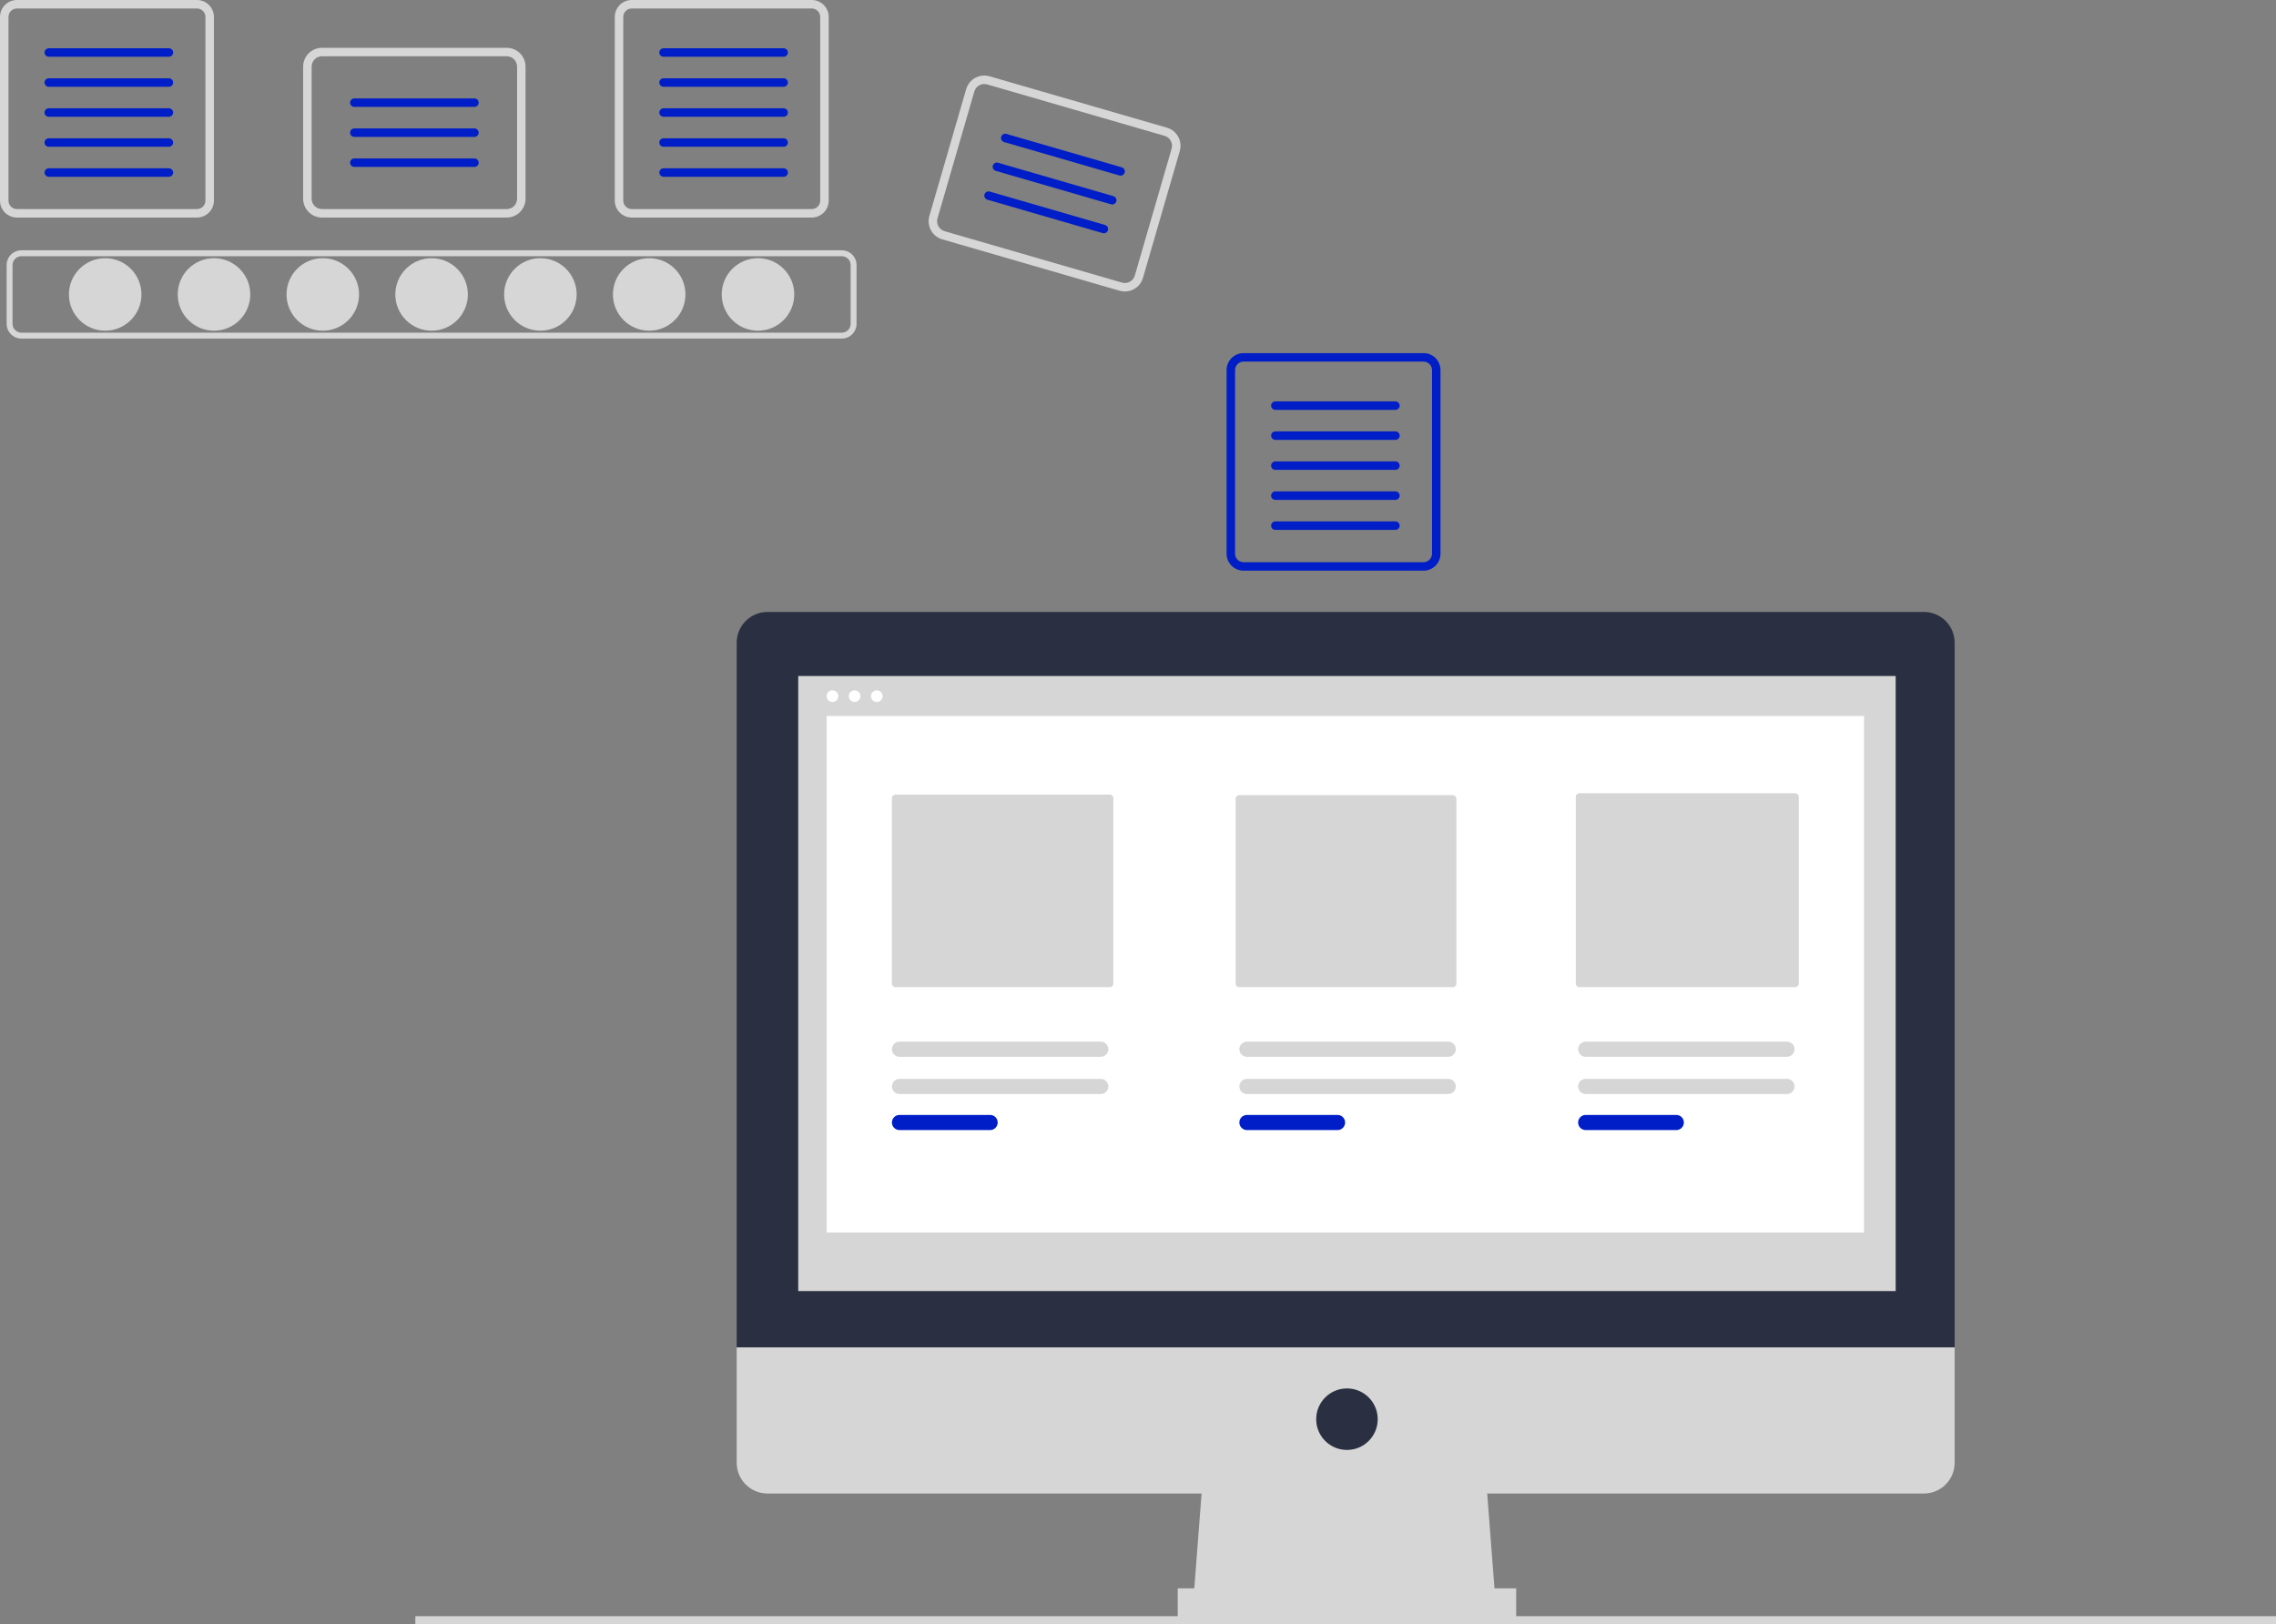 <svg width="461" height="329" viewBox="0 0 461 329" fill="none" xmlns="http://www.w3.org/2000/svg">
<rect x="0" y="0" width="461" height="329" fill="#808080" stroke="none"/>
<g clip-path="url(#clip0)">
<path d="M21.307 66.986C25.364 66.986 28.652 63.699 28.652 59.644C28.652 55.589 25.364 52.302 21.307 52.302C17.25 52.302 13.961 55.589 13.961 59.644C13.961 63.699 17.25 66.986 21.307 66.986Z" fill="#D6D6D6"/>
<path d="M43.344 66.986C47.401 66.986 50.69 63.699 50.69 59.644C50.69 55.589 47.401 52.302 43.344 52.302C39.287 52.302 35.998 55.589 35.998 59.644C35.998 63.699 39.287 66.986 43.344 66.986Z" fill="#D6D6D6"/>
<path d="M65.381 66.986C69.438 66.986 72.727 63.699 72.727 59.644C72.727 55.589 69.438 52.302 65.381 52.302C61.324 52.302 58.035 55.589 58.035 59.644C58.035 63.699 61.324 66.986 65.381 66.986Z" fill="#D6D6D6"/>
<path d="M87.418 66.986C91.475 66.986 94.764 63.699 94.764 59.644C94.764 55.589 91.475 52.302 87.418 52.302C83.361 52.302 80.072 55.589 80.072 59.644C80.072 63.699 83.361 66.986 87.418 66.986Z" fill="#D6D6D6"/>
<path d="M109.455 66.986C113.512 66.986 116.801 63.699 116.801 59.644C116.801 55.589 113.512 52.302 109.455 52.302C105.398 52.302 102.109 55.589 102.109 59.644C102.109 63.699 105.398 66.986 109.455 66.986Z" fill="#D6D6D6"/>
<path d="M131.492 66.986C135.549 66.986 138.838 63.699 138.838 59.644C138.838 55.589 135.549 52.302 131.492 52.302C127.435 52.302 124.146 55.589 124.146 59.644C124.146 63.699 127.435 66.986 131.492 66.986Z" fill="#D6D6D6"/>
<path d="M153.529 66.986C157.586 66.986 160.875 63.699 160.875 59.644C160.875 55.589 157.586 52.302 153.529 52.302C149.472 52.302 146.184 55.589 146.184 59.644C146.184 63.699 149.472 66.986 153.529 66.986Z" fill="#D6D6D6"/>
<path d="M170.504 68.585H4.331C3.539 68.584 2.779 68.269 2.218 67.709C1.658 67.149 1.343 66.39 1.342 65.597V53.691C1.343 52.899 1.658 52.139 2.218 51.579C2.779 51.019 3.539 50.704 4.331 50.703H170.504C171.296 50.704 172.056 51.019 172.617 51.579C173.177 52.139 173.492 52.899 173.493 53.691V65.597C173.492 66.39 173.177 67.149 172.617 67.709C172.056 68.269 171.296 68.584 170.504 68.585ZM4.331 51.898C3.856 51.899 3.4 52.088 3.063 52.424C2.727 52.76 2.538 53.216 2.538 53.691V65.597C2.538 66.073 2.727 66.528 3.063 66.865C3.4 67.201 3.856 67.39 4.331 67.39H170.504C170.979 67.39 171.435 67.201 171.772 66.865C172.108 66.528 172.297 66.073 172.297 65.597V53.691C172.297 53.216 172.108 52.76 171.772 52.424C171.435 52.088 170.979 51.899 170.504 51.898L4.331 51.898Z" fill="#D6D6D6"/>
<path d="M39.894 1.717C40.349 1.717 40.786 1.898 41.108 2.22C41.43 2.542 41.611 2.978 41.611 3.433V40.635C41.611 41.09 41.43 41.526 41.108 41.848C40.786 42.17 40.349 42.351 39.894 42.351H3.435C2.98 42.351 2.543 42.17 2.221 41.848C1.899 41.526 1.718 41.09 1.718 40.635V3.433C1.718 2.978 1.899 2.542 2.221 2.22C2.543 1.898 2.98 1.717 3.435 1.717H39.894V1.717ZM39.894 2.46579e-05H3.435C2.524 2.46579e-05 1.65 0.362 1.006 1.006C0.362 1.65 0 2.523 0 3.433V40.635C0 41.545 0.362 42.419 1.006 43.062C1.65 43.706 2.524 44.068 3.435 44.068H39.894C40.805 44.068 41.679 43.706 42.323 43.062C42.967 42.419 43.329 41.545 43.329 40.635V3.433C43.329 2.523 42.967 1.65 42.323 1.006C41.679 0.362 40.805 1.42861e-06 39.894 0V2.46579e-05Z" fill="#D6D6D6"/>
<path d="M34.207 11.495H9.882C9.768 11.496 9.656 11.474 9.551 11.431C9.447 11.388 9.351 11.325 9.271 11.245C9.191 11.166 9.127 11.071 9.083 10.966C9.04 10.862 9.018 10.75 9.018 10.637C9.018 10.524 9.04 10.412 9.083 10.307C9.127 10.203 9.191 10.108 9.271 10.028C9.351 9.948 9.447 9.885 9.551 9.842C9.656 9.799 9.768 9.778 9.882 9.778H34.207C34.32 9.778 34.432 9.799 34.537 9.842C34.642 9.885 34.737 9.948 34.817 10.028C34.898 10.108 34.961 10.203 35.005 10.307C35.048 10.412 35.071 10.524 35.071 10.637C35.071 10.75 35.048 10.862 35.005 10.966C34.961 11.071 34.898 11.166 34.817 11.245C34.737 11.325 34.642 11.388 34.537 11.431C34.432 11.474 34.32 11.496 34.207 11.495Z" fill="#001EC8"/>
<path d="M34.207 17.574H9.882C9.768 17.575 9.656 17.553 9.551 17.51C9.447 17.468 9.351 17.404 9.271 17.325C9.191 17.245 9.127 17.15 9.083 17.046C9.04 16.941 9.018 16.829 9.018 16.716C9.018 16.603 9.04 16.491 9.083 16.386C9.127 16.282 9.191 16.187 9.271 16.107C9.351 16.027 9.447 15.964 9.551 15.921C9.656 15.878 9.768 15.857 9.882 15.857H34.207C34.32 15.857 34.432 15.878 34.537 15.921C34.642 15.964 34.737 16.027 34.817 16.107C34.898 16.187 34.961 16.282 35.005 16.386C35.048 16.491 35.071 16.603 35.071 16.716C35.071 16.829 35.048 16.941 35.005 17.046C34.961 17.15 34.898 17.245 34.817 17.325C34.737 17.404 34.642 17.468 34.537 17.51C34.432 17.553 34.32 17.575 34.207 17.574Z" fill="#001EC8"/>
<path d="M34.207 23.652H9.882C9.768 23.653 9.656 23.631 9.551 23.588C9.447 23.546 9.351 23.483 9.271 23.403C9.191 23.323 9.127 23.228 9.083 23.124C9.04 23.019 9.018 22.907 9.018 22.794C9.018 22.681 9.04 22.569 9.083 22.464C9.127 22.36 9.191 22.265 9.271 22.185C9.351 22.105 9.447 22.042 9.551 21.999C9.656 21.957 9.768 21.935 9.882 21.936H34.207C34.32 21.935 34.432 21.957 34.537 21.999C34.642 22.042 34.737 22.105 34.817 22.185C34.898 22.265 34.961 22.36 35.005 22.464C35.048 22.569 35.071 22.681 35.071 22.794C35.071 22.907 35.048 23.019 35.005 23.124C34.961 23.228 34.898 23.323 34.817 23.403C34.737 23.483 34.642 23.546 34.537 23.588C34.432 23.631 34.32 23.653 34.207 23.652Z" fill="#001EC8"/>
<path d="M34.207 29.73H9.882C9.768 29.731 9.656 29.709 9.551 29.667C9.447 29.624 9.351 29.561 9.271 29.481C9.191 29.401 9.127 29.306 9.083 29.202C9.04 29.097 9.018 28.985 9.018 28.872C9.018 28.759 9.04 28.647 9.083 28.542C9.127 28.438 9.191 28.343 9.271 28.263C9.351 28.183 9.447 28.12 9.551 28.078C9.656 28.035 9.768 28.013 9.882 28.014H34.207C34.32 28.013 34.432 28.035 34.537 28.078C34.642 28.12 34.737 28.183 34.817 28.263C34.898 28.343 34.961 28.438 35.005 28.542C35.048 28.647 35.071 28.759 35.071 28.872C35.071 28.985 35.048 29.097 35.005 29.202C34.961 29.306 34.898 29.401 34.817 29.481C34.737 29.561 34.642 29.624 34.537 29.667C34.432 29.709 34.32 29.731 34.207 29.73Z" fill="#001EC8"/>
<path d="M34.207 35.809H9.882C9.654 35.809 9.436 35.719 9.275 35.558C9.114 35.397 9.023 35.179 9.023 34.951C9.023 34.724 9.114 34.505 9.275 34.344C9.436 34.183 9.654 34.093 9.882 34.093H34.207C34.435 34.093 34.654 34.183 34.815 34.344C34.976 34.505 35.066 34.724 35.066 34.951C35.066 35.179 34.976 35.397 34.815 35.558C34.654 35.719 34.435 35.809 34.207 35.809Z" fill="#001EC8"/>
<path d="M164.417 1.717C164.873 1.717 165.309 1.898 165.631 2.22C165.953 2.542 166.134 2.978 166.135 3.433V40.635C166.134 41.09 165.953 41.526 165.631 41.848C165.309 42.17 164.873 42.351 164.417 42.351H127.959C127.503 42.351 127.067 42.17 126.745 41.848C126.423 41.526 126.242 41.09 126.241 40.635V3.433C126.242 2.978 126.423 2.542 126.745 2.22C127.067 1.898 127.503 1.717 127.959 1.717H164.417V1.717ZM164.417 2.46579e-05H127.959C127.048 2.46579e-05 126.174 0.362 125.53 1.006C124.885 1.65 124.523 2.523 124.523 3.433V40.635C124.523 41.545 124.885 42.419 125.53 43.062C126.174 43.706 127.048 44.068 127.959 44.068H164.417C165.328 44.068 166.202 43.706 166.846 43.062C167.491 42.419 167.853 41.545 167.853 40.635V3.433C167.853 2.523 167.491 1.65 166.846 1.006C166.202 0.362 165.328 0 164.417 0V2.46579e-05Z" fill="#D6D6D6"/>
<path d="M158.73 11.495H134.405C134.292 11.496 134.18 11.474 134.075 11.431C133.97 11.388 133.875 11.325 133.794 11.245C133.714 11.166 133.65 11.071 133.607 10.966C133.563 10.862 133.541 10.75 133.541 10.637C133.541 10.524 133.563 10.412 133.607 10.307C133.65 10.203 133.714 10.108 133.794 10.028C133.875 9.948 133.97 9.885 134.075 9.842C134.18 9.799 134.292 9.778 134.405 9.778H158.73C158.957 9.78 159.174 9.871 159.334 10.032C159.494 10.192 159.584 10.41 159.584 10.637C159.584 10.863 159.494 11.081 159.334 11.242C159.174 11.403 158.957 11.494 158.73 11.495H158.73Z" fill="#001EC8"/>
<path d="M158.73 17.574H134.405C134.292 17.575 134.18 17.553 134.075 17.51C133.97 17.468 133.875 17.404 133.794 17.325C133.714 17.245 133.65 17.15 133.607 17.046C133.563 16.941 133.541 16.829 133.541 16.716C133.541 16.603 133.563 16.491 133.607 16.386C133.65 16.282 133.714 16.187 133.794 16.107C133.875 16.027 133.97 15.964 134.075 15.921C134.18 15.878 134.292 15.857 134.405 15.857H158.73C158.957 15.859 159.174 15.95 159.334 16.111C159.494 16.271 159.584 16.489 159.584 16.716C159.584 16.942 159.494 17.16 159.334 17.321C159.174 17.482 158.957 17.573 158.73 17.574H158.73Z" fill="#001EC8"/>
<path d="M158.73 23.652H134.405C134.292 23.653 134.18 23.631 134.075 23.588C133.97 23.546 133.875 23.483 133.794 23.403C133.714 23.323 133.65 23.228 133.607 23.124C133.563 23.019 133.541 22.907 133.541 22.794C133.541 22.681 133.563 22.569 133.607 22.464C133.65 22.36 133.714 22.265 133.794 22.185C133.875 22.105 133.97 22.042 134.075 21.999C134.18 21.957 134.292 21.935 134.405 21.936H158.73C158.957 21.937 159.174 22.028 159.334 22.189C159.494 22.35 159.584 22.567 159.584 22.794C159.584 23.021 159.494 23.238 159.334 23.399C159.174 23.56 158.957 23.651 158.73 23.652H158.73Z" fill="#001EC8"/>
<path d="M158.73 29.73H134.405C134.292 29.731 134.18 29.709 134.075 29.667C133.97 29.624 133.875 29.561 133.794 29.481C133.714 29.401 133.65 29.306 133.607 29.202C133.563 29.097 133.541 28.985 133.541 28.872C133.541 28.759 133.563 28.647 133.607 28.542C133.65 28.438 133.714 28.343 133.794 28.263C133.875 28.183 133.97 28.12 134.075 28.078C134.18 28.035 134.292 28.013 134.405 28.014H158.73C158.957 28.015 159.174 28.106 159.334 28.267C159.494 28.428 159.584 28.645 159.584 28.872C159.584 29.099 159.494 29.316 159.334 29.477C159.174 29.638 158.957 29.729 158.73 29.73H158.73Z" fill="#001EC8"/>
<path d="M158.731 35.809H134.406C134.178 35.809 133.959 35.719 133.798 35.558C133.637 35.397 133.547 35.179 133.547 34.951C133.547 34.724 133.637 34.505 133.798 34.344C133.959 34.183 134.178 34.093 134.406 34.093H158.731C158.959 34.093 159.177 34.183 159.338 34.344C159.499 34.505 159.59 34.724 159.59 34.951C159.59 35.179 159.499 35.397 159.338 35.558C159.177 35.719 158.959 35.809 158.731 35.809H158.731Z" fill="#001EC8"/>
<path d="M288.335 73.246C288.791 73.246 289.227 73.428 289.549 73.749C289.871 74.071 290.052 74.508 290.053 74.963V112.164C290.052 112.619 289.871 113.055 289.549 113.377C289.227 113.699 288.791 113.88 288.335 113.881H251.877C251.421 113.88 250.985 113.699 250.663 113.377C250.341 113.055 250.16 112.619 250.159 112.164V74.963C250.16 74.508 250.341 74.071 250.663 73.749C250.985 73.428 251.421 73.247 251.877 73.246H288.335V73.246ZM288.335 71.529H251.877C250.965 71.529 250.092 71.891 249.448 72.535C248.803 73.179 248.441 74.052 248.441 74.963V112.164C248.441 113.075 248.803 113.948 249.448 114.592C250.092 115.236 250.965 115.598 251.877 115.598H288.335C289.246 115.598 290.12 115.236 290.764 114.592C291.409 113.948 291.77 113.075 291.77 112.164V74.963C291.77 74.052 291.409 73.179 290.764 72.535C290.12 71.891 289.246 71.529 288.335 71.529V71.529Z" fill="#001EC8"/>
<path d="M282.648 83.024H258.323C258.21 83.025 258.098 83.003 257.993 82.96C257.888 82.918 257.793 82.855 257.712 82.775C257.632 82.695 257.568 82.6 257.525 82.496C257.481 82.391 257.459 82.279 257.459 82.166C257.459 82.053 257.481 81.941 257.525 81.836C257.568 81.732 257.632 81.637 257.712 81.557C257.793 81.477 257.888 81.414 257.993 81.371C258.098 81.329 258.21 81.307 258.323 81.308H282.648C282.875 81.309 283.092 81.4 283.252 81.561C283.412 81.722 283.502 81.939 283.502 82.166C283.502 82.393 283.412 82.61 283.252 82.771C283.092 82.932 282.875 83.023 282.648 83.024Z" fill="#001EC8"/>
<path d="M282.649 89.103H258.324C258.096 89.103 257.877 89.013 257.716 88.852C257.555 88.691 257.465 88.473 257.465 88.245C257.465 88.017 257.555 87.799 257.716 87.638C257.877 87.477 258.096 87.387 258.324 87.387H282.649C282.876 87.387 283.095 87.477 283.256 87.638C283.417 87.799 283.507 88.017 283.507 88.245C283.507 88.473 283.417 88.691 283.256 88.852C283.095 89.013 282.876 89.103 282.649 89.103Z" fill="#001EC8"/>
<path d="M282.647 95.181H258.322C258.209 95.182 258.097 95.16 257.992 95.118C257.887 95.075 257.792 95.011 257.712 94.932C257.632 94.852 257.568 94.757 257.525 94.653C257.481 94.548 257.459 94.436 257.459 94.323C257.459 94.21 257.481 94.098 257.525 93.994C257.568 93.889 257.632 93.794 257.712 93.715C257.792 93.635 257.887 93.572 257.992 93.529C258.097 93.486 258.209 93.464 258.322 93.465H282.647C282.874 93.466 283.091 93.557 283.251 93.718C283.411 93.879 283.501 94.097 283.501 94.323C283.501 94.55 283.411 94.767 283.251 94.928C283.091 95.089 282.874 95.18 282.647 95.181Z" fill="#001EC8"/>
<path d="M282.648 101.26H258.323C258.21 101.26 258.098 101.239 257.993 101.196C257.888 101.153 257.793 101.09 257.712 101.01C257.632 100.93 257.568 100.836 257.525 100.731C257.481 100.627 257.459 100.515 257.459 100.401C257.459 100.288 257.481 100.176 257.525 100.072C257.568 99.967 257.632 99.872 257.712 99.793C257.793 99.713 257.888 99.65 257.993 99.607C258.098 99.564 258.21 99.542 258.323 99.543H282.648C282.875 99.544 283.092 99.635 283.252 99.796C283.412 99.957 283.502 100.175 283.502 100.401C283.502 100.628 283.412 100.846 283.252 101.006C283.092 101.167 282.875 101.258 282.648 101.26Z" fill="#001EC8"/>
<path d="M282.648 107.339H258.323C258.21 107.339 258.098 107.318 257.993 107.275C257.888 107.232 257.793 107.169 257.712 107.089C257.632 107.009 257.568 106.915 257.525 106.81C257.481 106.706 257.459 106.594 257.459 106.48C257.459 106.367 257.481 106.255 257.525 106.151C257.568 106.046 257.632 105.951 257.712 105.872C257.793 105.792 257.888 105.729 257.993 105.686C258.098 105.643 258.21 105.621 258.323 105.622H282.648C282.875 105.623 283.092 105.715 283.252 105.875C283.412 106.036 283.502 106.254 283.502 106.48C283.502 106.707 283.412 106.925 283.252 107.086C283.092 107.246 282.875 107.337 282.648 107.339Z" fill="#001EC8"/>
<path d="M102.632 44.069H65.219C64.207 44.067 63.237 43.665 62.521 42.95C61.806 42.235 61.404 41.265 61.402 40.254V13.495C61.403 12.484 61.806 11.515 62.521 10.799C63.237 10.084 64.207 9.682 65.219 9.681H102.632C103.644 9.682 104.614 10.084 105.33 10.799C106.045 11.514 106.448 12.484 106.449 13.495V40.254C106.448 41.266 106.045 42.235 105.33 42.95C104.614 43.665 103.644 44.068 102.632 44.069ZM65.219 11.397C64.662 11.398 64.129 11.619 63.735 12.013C63.342 12.406 63.12 12.939 63.12 13.495V40.254C63.12 40.81 63.342 41.343 63.735 41.737C64.129 42.13 64.662 42.351 65.219 42.352H102.632C103.189 42.351 103.722 42.13 104.116 41.737C104.509 41.344 104.731 40.81 104.731 40.254V13.495C104.731 12.939 104.509 12.406 104.116 12.013C103.722 11.619 103.189 11.398 102.632 11.397H65.219Z" fill="#D6D6D6"/>
<path d="M96.089 21.654H71.764C71.537 21.653 71.32 21.562 71.16 21.401C71 21.24 70.91 21.023 70.91 20.796C70.91 20.569 71 20.352 71.16 20.191C71.32 20.03 71.537 19.939 71.764 19.938H96.089C96.202 19.937 96.314 19.959 96.419 20.001C96.524 20.044 96.619 20.107 96.699 20.187C96.78 20.267 96.844 20.362 96.887 20.466C96.93 20.571 96.953 20.683 96.953 20.796C96.953 20.909 96.93 21.021 96.887 21.126C96.844 21.23 96.78 21.325 96.699 21.405C96.619 21.485 96.524 21.548 96.419 21.59C96.314 21.633 96.202 21.655 96.089 21.654Z" fill="#001EC8"/>
<path d="M96.089 27.732H71.764C71.537 27.731 71.32 27.64 71.16 27.479C71 27.318 70.91 27.101 70.91 26.874C70.91 26.647 71 26.43 71.16 26.269C71.32 26.108 71.537 26.017 71.764 26.016H96.089C96.202 26.015 96.314 26.037 96.419 26.079C96.524 26.122 96.619 26.185 96.699 26.265C96.78 26.345 96.844 26.44 96.887 26.544C96.93 26.649 96.953 26.761 96.953 26.874C96.953 26.987 96.93 27.099 96.887 27.204C96.844 27.308 96.78 27.403 96.699 27.483C96.619 27.563 96.524 27.626 96.419 27.669C96.314 27.711 96.202 27.733 96.089 27.732Z" fill="#001EC8"/>
<path d="M96.089 33.81H71.764C71.537 33.809 71.32 33.718 71.16 33.557C71 33.396 70.91 33.179 70.91 32.952C70.91 32.725 71 32.508 71.16 32.347C71.32 32.186 71.537 32.095 71.764 32.094H96.089C96.202 32.093 96.314 32.115 96.419 32.158C96.524 32.2 96.619 32.264 96.699 32.343C96.78 32.423 96.844 32.518 96.887 32.622C96.93 32.727 96.953 32.839 96.953 32.952C96.953 33.065 96.93 33.177 96.887 33.282C96.844 33.386 96.78 33.481 96.699 33.561C96.619 33.641 96.524 33.704 96.419 33.747C96.314 33.789 96.202 33.811 96.089 33.81Z" fill="#001EC8"/>
<path d="M226.777 58.895L190.844 48.48C189.873 48.197 189.053 47.541 188.565 46.655C188.077 45.769 187.961 44.725 188.242 43.754L195.698 18.054C195.981 17.083 196.638 16.264 197.524 15.776C198.411 15.288 199.454 15.172 200.427 15.453L236.36 25.868C237.331 26.151 238.151 26.807 238.639 27.694C239.127 28.58 239.243 29.623 238.962 30.595L231.506 56.294C231.223 57.265 230.566 58.084 229.679 58.572C228.793 59.06 227.749 59.176 226.777 58.895ZM199.948 17.101C199.414 16.947 198.84 17.011 198.352 17.279C197.865 17.548 197.503 17.998 197.348 18.532L189.891 44.232C189.737 44.766 189.801 45.34 190.069 45.827C190.338 46.315 190.788 46.675 191.322 46.831L227.255 57.247C227.79 57.401 228.364 57.337 228.852 57.069C229.339 56.801 229.7 56.35 229.856 55.816L237.313 30.116C237.467 29.582 237.403 29.008 237.135 28.521C236.866 28.034 236.416 27.673 235.881 27.517L199.948 17.101Z" fill="#D6D6D6"/>
<path d="M226.736 35.547L203.374 28.775C203.155 28.711 202.971 28.564 202.862 28.364C202.752 28.165 202.726 27.93 202.79 27.712C202.853 27.494 203.001 27.309 203.2 27.2C203.399 27.09 203.634 27.063 203.852 27.126L227.215 33.898C227.433 33.962 227.618 34.109 227.728 34.309C227.838 34.508 227.864 34.743 227.8 34.962C227.737 35.18 227.589 35.365 227.39 35.475C227.19 35.584 226.955 35.61 226.736 35.547H226.736Z" fill="#001EC8"/>
<path d="M225.045 41.385L201.682 34.613C201.574 34.582 201.473 34.53 201.385 34.459C201.297 34.389 201.223 34.302 201.169 34.203C201.115 34.104 201.08 33.996 201.068 33.884C201.055 33.772 201.065 33.658 201.096 33.55C201.128 33.442 201.18 33.341 201.251 33.253C201.321 33.165 201.408 33.091 201.507 33.037C201.606 32.983 201.715 32.948 201.827 32.936C201.939 32.923 202.052 32.933 202.16 32.965L225.523 39.736C225.741 39.8 225.925 39.948 226.035 40.147C226.144 40.347 226.17 40.581 226.107 40.8C226.044 41.018 225.896 41.202 225.697 41.312C225.498 41.422 225.263 41.448 225.045 41.385Z" fill="#001EC8"/>
<path d="M223.35 47.223L199.987 40.451C199.769 40.387 199.585 40.239 199.475 40.04C199.366 39.841 199.34 39.606 199.403 39.388C199.466 39.169 199.614 38.985 199.813 38.875C200.012 38.766 200.247 38.739 200.466 38.802L223.828 45.574C224.047 45.637 224.231 45.785 224.341 45.984C224.451 46.184 224.477 46.419 224.414 46.637C224.35 46.856 224.202 47.041 224.003 47.15C223.803 47.26 223.568 47.286 223.35 47.223Z" fill="#001EC8"/>
<path d="M461.001 327.384H84.129V329H461.001V327.384Z" fill="#D6D6D6"/>
<path d="M302.947 324.858H241.662L243.74 297.864H300.87L302.947 324.858Z" fill="#D6D6D6"/>
<path d="M307.101 321.743H238.545V327.973H307.101V321.743Z" fill="#D6D6D6"/>
<path d="M389.68 123.961H155.447C153.794 123.961 152.209 124.617 151.04 125.785C149.871 126.954 149.215 128.538 149.215 130.19V272.947H395.912V130.19C395.912 129.372 395.751 128.562 395.438 127.806C395.125 127.051 394.666 126.364 394.087 125.785C393.508 125.207 392.821 124.748 392.065 124.435C391.309 124.122 390.498 123.961 389.68 123.961H389.68Z" fill="#2A3042"/>
<path d="M149.215 272.946V296.306C149.215 297.125 149.376 297.935 149.689 298.69C150.002 299.446 150.462 300.133 151.04 300.711C151.619 301.29 152.306 301.749 153.062 302.062C153.818 302.375 154.629 302.536 155.447 302.536H389.68C391.333 302.536 392.918 301.88 394.087 300.711C395.256 299.543 395.912 297.959 395.912 296.306V272.946H149.215Z" fill="#D6D6D6"/>
<path d="M383.967 136.938H161.68V261.526H383.967V136.938Z" fill="#D6D6D6"/>
<path d="M272.824 293.711C276.266 293.711 279.056 290.922 279.056 287.481C279.056 284.041 276.266 281.252 272.824 281.252C269.382 281.252 266.592 284.041 266.592 287.481C266.592 290.922 269.382 293.711 272.824 293.711Z" fill="#2A3042"/>
<path d="M168.61 142.201C169.264 142.201 169.793 141.672 169.793 141.019C169.793 140.366 169.264 139.837 168.61 139.837C167.957 139.837 167.428 140.366 167.428 141.019C167.428 141.672 167.957 142.201 168.61 142.201Z" fill="white"/>
<path d="M173.101 142.201C173.754 142.201 174.283 141.672 174.283 141.019C174.283 140.366 173.754 139.837 173.101 139.837C172.447 139.837 171.918 140.366 171.918 141.019C171.918 141.672 172.447 142.201 173.101 142.201Z" fill="white"/>
<path d="M177.589 142.201C178.242 142.201 178.772 141.672 178.772 141.019C178.772 140.366 178.242 139.837 177.589 139.837C176.936 139.837 176.406 140.366 176.406 141.019C176.406 141.672 176.936 142.201 177.589 142.201Z" fill="white"/>
<path d="M377.56 145.035H167.428V249.668H377.56V145.035Z" fill="white"/>
<path d="M181.397 160.951C181.2 160.951 181.011 161.03 180.872 161.169C180.733 161.308 180.654 161.497 180.654 161.694V199.225C180.654 199.422 180.733 199.611 180.872 199.75C181.011 199.889 181.2 199.968 181.397 199.968H224.761C224.958 199.968 225.147 199.889 225.286 199.75C225.425 199.611 225.503 199.422 225.504 199.225V161.694C225.503 161.497 225.425 161.308 225.286 161.169C225.147 161.03 224.958 160.951 224.761 160.951H181.397Z" fill="#D6D6D6"/>
<path d="M251.022 161.071C250.825 161.071 250.637 161.15 250.497 161.289C250.358 161.428 250.279 161.617 250.279 161.814V199.225C250.28 199.422 250.358 199.61 250.497 199.75C250.637 199.889 250.825 199.967 251.022 199.967H294.248C294.445 199.967 294.634 199.889 294.773 199.749C294.912 199.61 294.99 199.421 294.991 199.225V161.814C294.99 161.617 294.912 161.428 294.773 161.289C294.634 161.15 294.445 161.072 294.248 161.071H251.022Z" fill="#D6D6D6"/>
<path d="M319.918 160.68C319.721 160.68 319.533 160.758 319.393 160.897C319.254 161.037 319.176 161.225 319.176 161.422V199.225C319.176 199.422 319.254 199.611 319.393 199.75C319.533 199.889 319.721 199.967 319.918 199.968H363.593C363.79 199.967 363.979 199.889 364.118 199.75C364.257 199.611 364.336 199.422 364.336 199.225V161.422C364.336 161.225 364.257 161.037 364.118 160.897C363.979 160.758 363.79 160.68 363.593 160.68H319.918Z" fill="#D6D6D6"/>
<path d="M182.189 218.545C181.782 218.546 181.392 218.708 181.105 218.996C180.818 219.283 180.656 219.673 180.656 220.08C180.656 220.487 180.818 220.877 181.105 221.164C181.392 221.452 181.782 221.614 182.189 221.615H222.96C223.366 221.614 223.756 221.452 224.044 221.164C224.331 220.877 224.493 220.487 224.493 220.08C224.493 219.673 224.331 219.283 224.044 218.996C223.756 218.708 223.366 218.546 222.96 218.545H182.189Z" fill="#D6D6D6"/>
<path d="M182.189 225.848C181.782 225.848 181.393 226.01 181.105 226.298C180.818 226.586 180.656 226.976 180.656 227.383C180.656 227.79 180.818 228.18 181.105 228.467C181.393 228.755 181.782 228.917 182.189 228.918H200.546C200.953 228.917 201.343 228.755 201.63 228.467C201.918 228.18 202.079 227.79 202.079 227.383C202.079 226.976 201.918 226.586 201.63 226.298C201.343 226.01 200.953 225.848 200.546 225.848H182.189Z" fill="#001EC8"/>
<path d="M252.564 218.545C252.157 218.546 251.767 218.708 251.48 218.996C251.193 219.283 251.031 219.673 251.031 220.08C251.031 220.487 251.193 220.877 251.48 221.164C251.767 221.452 252.157 221.614 252.564 221.615H293.335C293.741 221.614 294.131 221.452 294.419 221.164C294.706 220.877 294.868 220.487 294.868 220.08C294.868 219.673 294.706 219.283 294.419 218.996C294.131 218.708 293.741 218.546 293.335 218.545H252.564Z" fill="#D6D6D6"/>
<path d="M252.562 225.848C252.156 225.848 251.766 226.01 251.478 226.298C251.191 226.586 251.029 226.976 251.029 227.383C251.029 227.79 251.191 228.18 251.478 228.467C251.766 228.755 252.156 228.917 252.562 228.918H270.919C271.326 228.917 271.716 228.755 272.003 228.467C272.291 228.18 272.452 227.79 272.452 227.383C272.452 226.976 272.291 226.586 272.003 226.298C271.716 226.01 271.326 225.848 270.919 225.848H252.562Z" fill="#001EC8"/>
<path d="M321.179 218.545C320.773 218.546 320.383 218.708 320.095 218.996C319.808 219.283 319.646 219.673 319.646 220.08C319.646 220.487 319.808 220.877 320.095 221.164C320.383 221.452 320.773 221.614 321.179 221.615H361.95C362.357 221.614 362.747 221.452 363.034 221.164C363.321 220.877 363.483 220.487 363.483 220.08C363.483 219.673 363.321 219.283 363.034 218.996C362.747 218.708 362.357 218.546 361.95 218.545H321.179Z" fill="#D6D6D6"/>
<path d="M182.189 211.004C181.782 211.005 181.392 211.167 181.105 211.455C180.818 211.742 180.656 212.132 180.656 212.539C180.656 212.946 180.818 213.336 181.105 213.623C181.392 213.911 181.782 214.073 182.189 214.074H222.96C223.366 214.073 223.756 213.911 224.044 213.623C224.331 213.336 224.493 212.946 224.493 212.539C224.493 212.132 224.331 211.742 224.044 211.455C223.756 211.167 223.366 211.005 222.96 211.004H182.189Z" fill="#D6D6D6"/>
<path d="M252.564 211.004C252.157 211.005 251.767 211.167 251.48 211.455C251.193 211.742 251.031 212.132 251.031 212.539C251.031 212.946 251.193 213.336 251.48 213.623C251.767 213.911 252.157 214.073 252.564 214.074H293.335C293.741 214.073 294.131 213.911 294.419 213.623C294.706 213.336 294.868 212.946 294.868 212.539C294.868 212.132 294.706 211.742 294.419 211.455C294.131 211.167 293.741 211.005 293.335 211.004H252.564Z" fill="#D6D6D6"/>
<path d="M321.179 211.004C320.773 211.005 320.383 211.167 320.095 211.455C319.808 211.742 319.646 212.132 319.646 212.539C319.646 212.946 319.808 213.336 320.095 213.623C320.383 213.911 320.773 214.073 321.179 214.074H361.95C362.357 214.073 362.747 213.911 363.034 213.623C363.321 213.336 363.483 212.946 363.483 212.539C363.483 212.132 363.321 211.742 363.034 211.455C362.747 211.167 362.357 211.005 361.95 211.004H321.179Z" fill="#D6D6D6"/>
<path d="M321.178 225.848C320.771 225.848 320.381 226.01 320.093 226.298C319.806 226.586 319.645 226.976 319.645 227.383C319.645 227.79 319.806 228.18 320.093 228.467C320.381 228.755 320.771 228.917 321.178 228.918H339.534C339.941 228.917 340.331 228.755 340.618 228.467C340.906 228.18 341.067 227.79 341.067 227.383C341.067 226.976 340.906 226.586 340.618 226.298C340.331 226.01 339.941 225.848 339.534 225.848H321.178Z" fill="#001EC8"/>
</g>
<defs>
<clipPath id="clip0">
<rect width="461" height="329" fill="white"/>
</clipPath>
</defs>
</svg>
